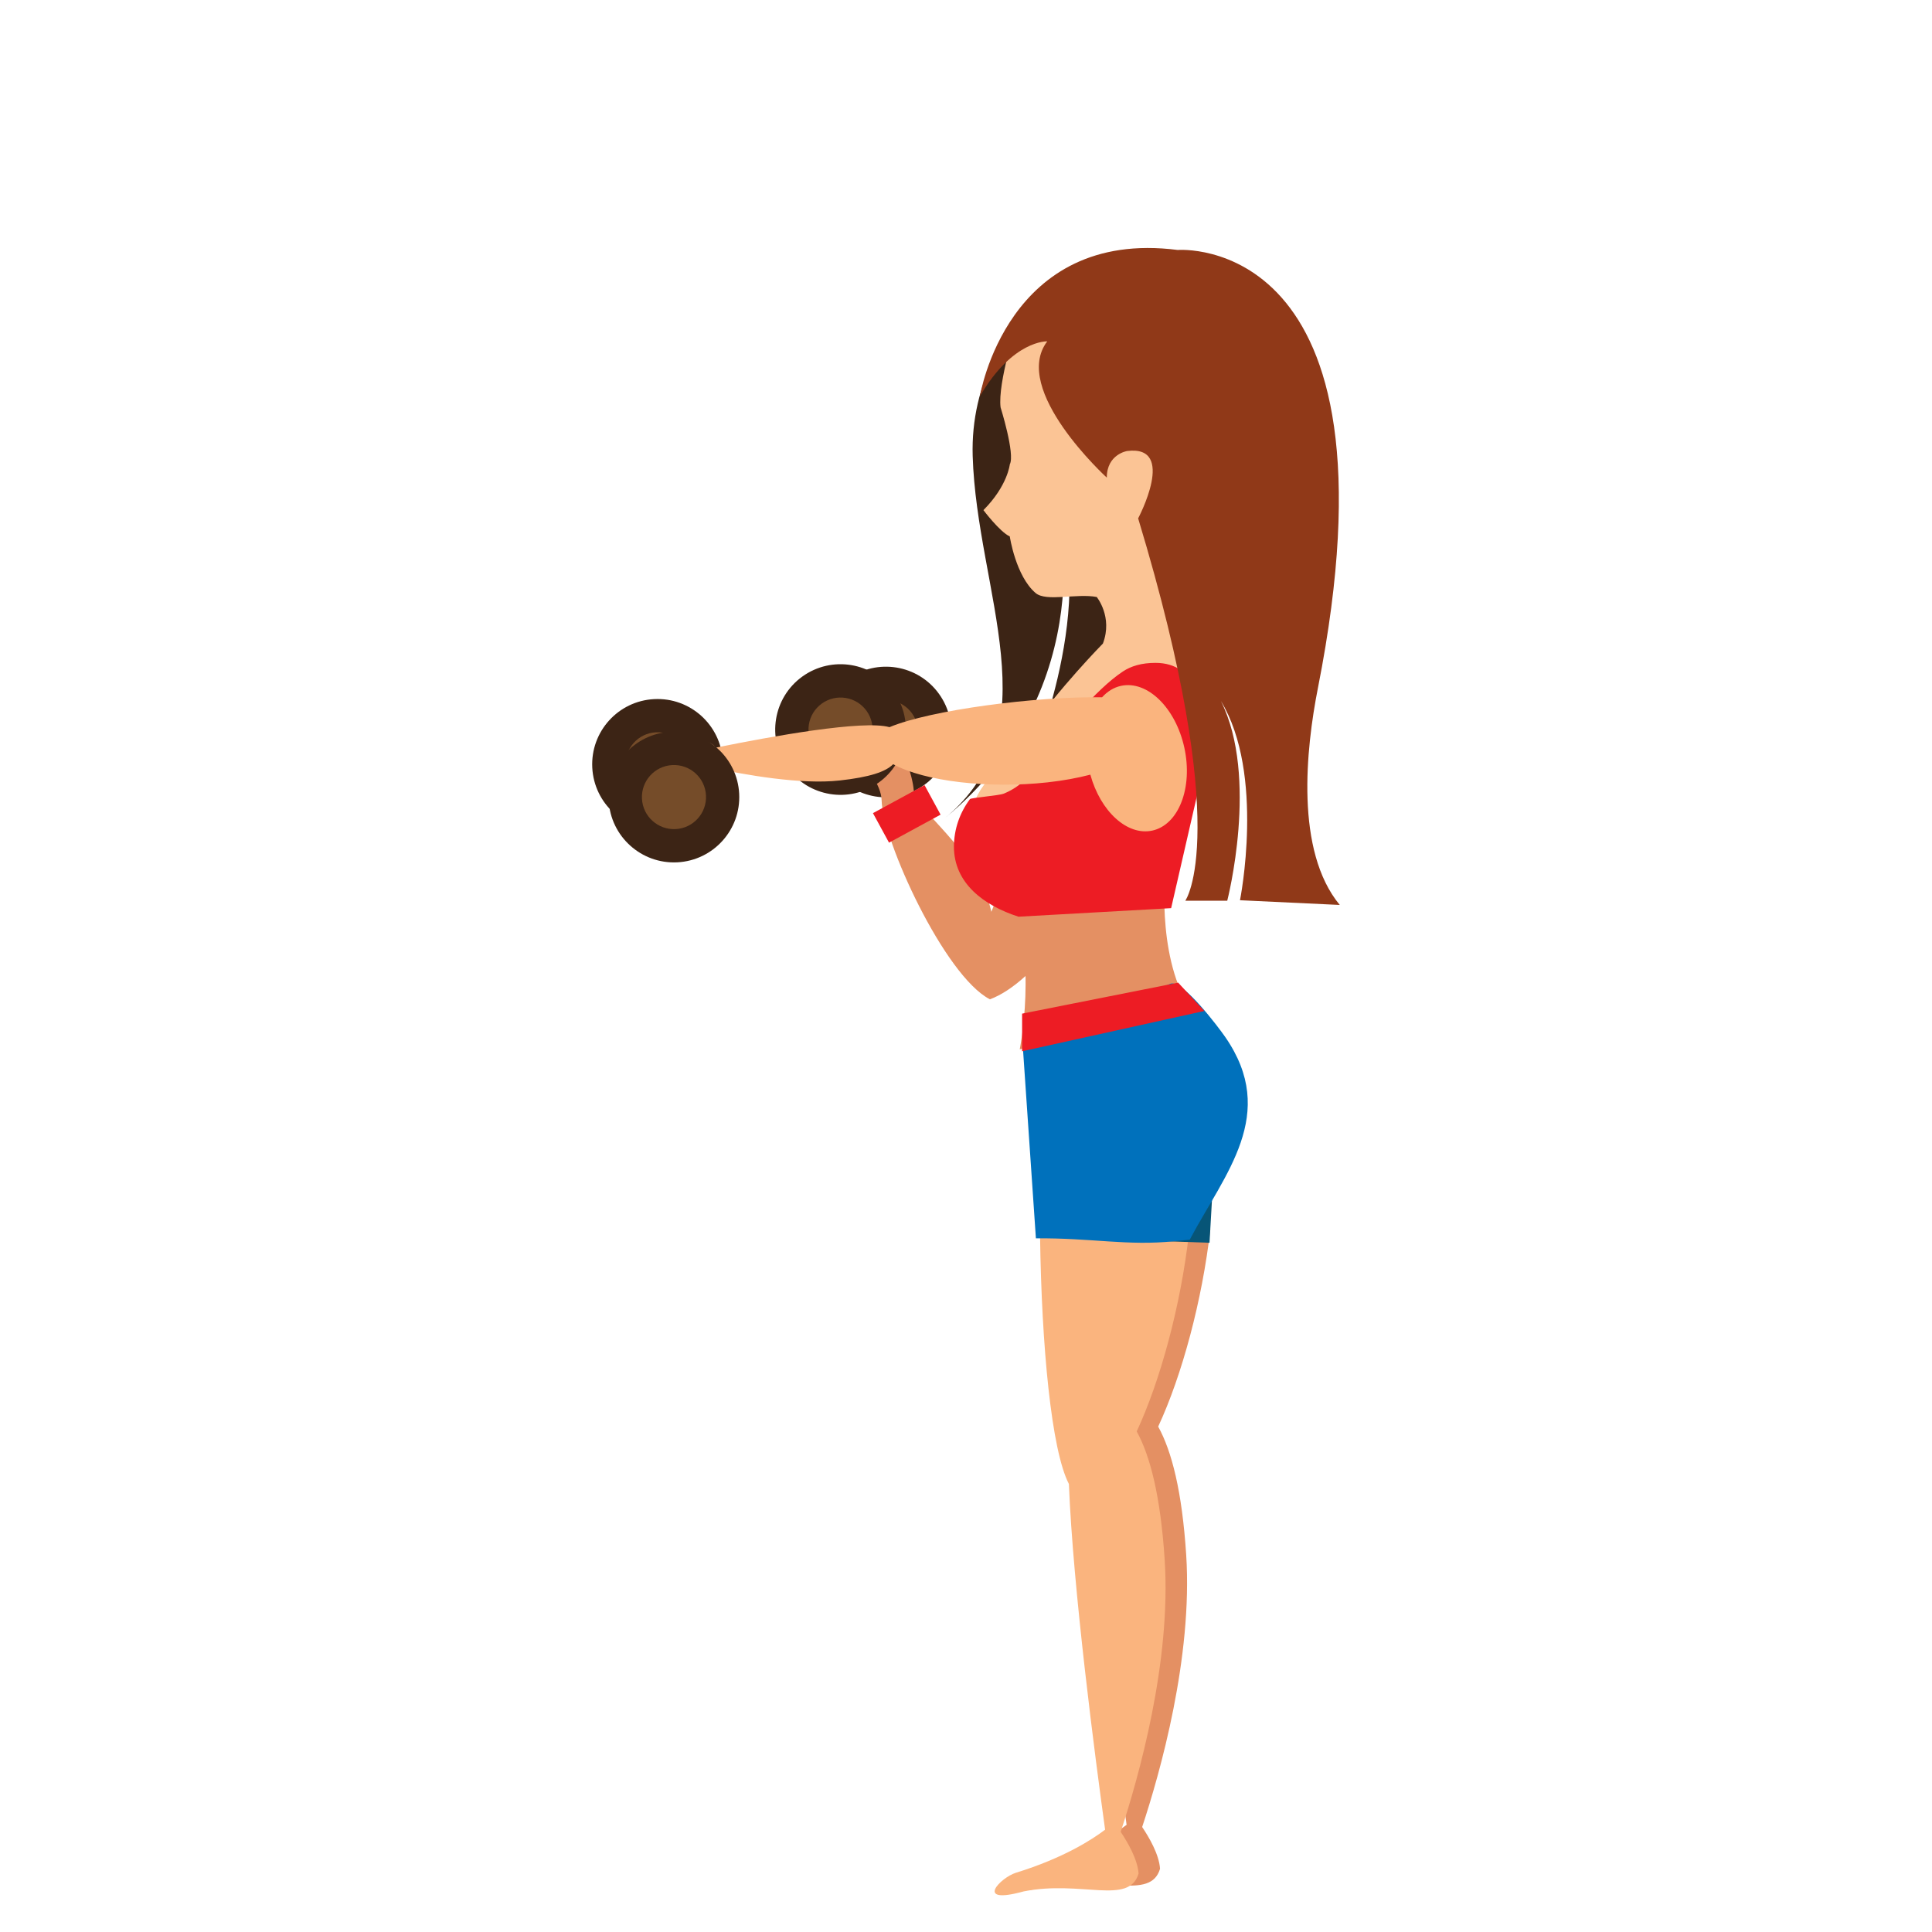 <?xml version="1.0" encoding="utf-8"?>
<!-- Generator: Adobe Illustrator 23.0.2, SVG Export Plug-In . SVG Version: 6.00 Build 0)  -->
<svg version="1.1" id="Layer_1" xmlns="http://www.w3.org/2000/svg" xmlns:xlink="http://www.w3.org/1999/xlink" x="0px" y="0px"
	 viewBox="0 0 500 500" style="enable-background:new 0 0 500 500;" xml:space="preserve">
<style type="text/css">
	.st0{fill:#3C2415;}
	.st1{fill:#754C29;}
	.st2{fill:#E49063;}
	.st3{fill:#FAB47E;}
	.st4{fill:#075577;}
	.st5{fill:#FBC495;}
	.st6{fill:#0071BC;}
	.st7{fill:#ED1C24;}
	.st8{fill:#903918;}
</style>
<g>
	<g>
		<g>
			<g>
				<path class="st0" d="M243.02,179.59c-5.44-7.59-16.01-9.32-23.6-3.88c-7.58,5.44-9.32,16-3.88,23.59
					c5.44,7.58,16.01,9.32,23.6,3.88C246.74,197.74,248.47,187.18,243.02,179.59z"/>
				<path class="st1" d="M236.03,184.62c-2.67-3.73-7.86-4.57-11.57-1.9c-3.72,2.66-4.58,7.85-1.9,11.57
					c2.67,3.72,7.85,4.57,11.57,1.91C237.84,193.52,238.7,188.34,236.03,184.62z"/>
			</g>
			<path class="st2" d="M286.37,224.72c-5.85,9.78-18.19,29.46-30.18,33.9c-11.79-6.07-27.8-41.22-28.03-51.53
				c-0.22-8.23-16.13-18.53-8.08-26.14c7.42-6.99,17.18,20.41,16.35,24.55c3.35,6.4,16.87,15.64,20.13,30.47
				c2.51-6.03,6.56-17.18,10.59-23.92c13.7-22.89,20.48-25.39,27.36-22.16C301.38,193.12,300.07,201.82,286.37,224.72z"/>
			<g>
				<path class="st0" d="M231.27,178.95c-5.45-7.59-16.01-9.32-23.6-3.88c-7.58,5.44-9.32,16.01-3.88,23.59
					c5.45,7.59,16.02,9.32,23.6,3.88C234.97,197.11,236.71,186.54,231.27,178.95z"/>
				<path class="st1" d="M224.27,183.98c-2.67-3.72-7.85-4.57-11.58-1.9c-3.72,2.67-4.57,7.86-1.91,11.58
					c2.68,3.71,7.86,4.57,11.58,1.9C226.09,192.88,226.94,187.7,224.27,183.98z"/>
			</g>
		</g>
		<path class="st2" d="M268.47,483.41c12.3-3.8,19.69-8.57,23.09-11.15c-2.54-18.42-8.31-62.36-9.37-89.46
			c-4.53-8.71-7.05-35.75-7.45-63.84c4,0.14,8.04,0.22,12.11,0.22c8.99,0,17.8-0.37,26.39-1.06c-2.11,18.49-7.35,37.84-13.5,51.08
			c3.51,6.37,6.18,16.74,7.25,33.23c1.71,26.53-6.78,56.44-11.4,70.4c1.81,2.69,4.39,7.12,4.63,10.81
			c-2.48,8.3-14.81,1.63-29.77,4.62C257.47,491.84,264.52,484.65,268.47,483.41z"/>
		<path class="st3" d="M262.91,484.67c12.3-3.8,19.69-8.56,23.09-11.15c-2.54-18.42-8.31-62.37-9.37-89.47
			c-4.54-8.71-7.06-35.75-7.46-63.83c4,0.15,8.04,0.22,12.12,0.22c8.99,0,17.8-0.37,26.39-1.06c-2.11,18.49-7.35,37.83-13.5,51.07
			c3.5,6.37,6.17,16.75,7.24,33.23c1.72,26.52-6.78,56.44-11.39,70.4c1.81,2.7,4.39,7.12,4.63,10.8c-2.48,8.3-14.81,1.63-29.76,4.62
			C251.91,493.08,258.95,485.9,262.91,484.67z"/>
		<polygon class="st4" points="313.02,321.63 301.52,321.22 313.99,304.79 		"/>
		<path class="st0" d="M302.49,89.01c0,0-7.87,91.74-36.49,110.23c0,0,18.02-40.32,7.53-68.95c0,0,12.64,47.15-29.18,81.61
			c28.28-23.31,8.44-58.69,7.38-93.91c-0.56-18.88,8.61-34.6,21.14-44.06C272.87,73.93,290.48,63.94,302.49,89.01z"/>
		<path class="st5" d="M302.61,209.78c0,0-50.25,16.91-50.77,0.67c-0.21-6.81,7.97-11.93,13.97-20.53
			c8.32-11.91,19.62-23.37,19.62-23.37c2.62-6.9-1.6-12.05-1.6-12.05c-5.18-0.99-13.07,1.31-15.81-1.02
			c-5.17-4.4-6.69-14.65-6.69-14.65c-2.58-1.18-6.82-6.81-6.82-6.81c6.27-6.29,6.83-11.85,6.83-11.85
			c1.4-2.66-2.39-14.74-2.39-14.74c-0.79-6.35,4.2-21.71,4.2-21.71s27.66-29.44,47.33,16.57L302.61,209.78z"/>
		<path class="st2" d="M301.54,226.48c0,0-2.32,23.8,8.02,36.71l-45.65,8.36c0,0,4.66-22.71-2.37-41.05L301.54,226.48z"/>
		<path class="st6" d="M264.6,269.37c13.92,0,25.05-9.54,38.4-14.81c3.15-0.91,12.38,11.33,14.1,13.83
			c13.8,19.98-0.08,35.28-9.19,52.42c-1.08,0.16-2.94,0.3-3.99,0.41c-12,1.28-21.39-0.87-35.83-0.74L264.6,269.37z"/>
		<path class="st7" d="M290.6,173.78c2.11-1.4,4.83-2.23,8.44-2.23c10.75,0,13.31,11.12,13.31,23.19l-9.26,40.29l-39.5,2.21
			c-9.01-2.9-16.71-8.69-16.71-18.11c0-4.58,1.54-8.82,4.13-12.31c0.29-0.38,7.48-0.91,8.74-1.42c4.32-1.74,7.22-4.93,9.71-8.56
			C274.42,189.6,283.5,178.48,290.6,173.78z"/>
		<polygon class="st7" points="264.52,272.07 311.68,261.64 304.91,254.31 264.52,262.33 		"/>
		<path class="st8" d="M306.75,233.11c0,0,12.51-17.33-12.2-98.96c0,0,10.14-19.05-2.84-17.43c0,0-5.27,0.81-5.27,6.89
			c0,0-24.94-22.74-15.41-35.27c0,0-8.9-0.41-17.42,14.2c0,0,6.96-43.53,51.17-37.85c0,0,59.64-4.89,36.3,113.35
			c-3.12,15.8-5.93,42.16,5.65,56.16l-25.82-1.22c0,0,6.55-32.67-4.94-51.56c9.9,19.69,1.64,51.69,1.64,51.69H306.75z"/>
		<g>
			<g>
				<path class="st0" d="M153.28,198.68c0.48,9.32,8.42,16.5,17.75,16.02c9.32-0.48,16.5-8.43,16.02-17.75
					c-0.47-9.32-8.42-16.5-17.75-16.02C159.97,181.4,152.8,189.35,153.28,198.68z"/>
				<path class="st1" d="M161.89,198.23c0.23,4.57,4.13,8.09,8.71,7.85c4.57-0.23,8.09-4.13,7.85-8.7c-0.23-4.58-4.14-8.1-8.71-7.86
					C165.17,189.76,161.65,193.66,161.89,198.23z"/>
			</g>
			<path class="st3" d="M169.12,193.6c7.57-2.72,14.53-2.72,16.09-0.1c14.61-2.97,38.2-7.23,44.99-5.31
				c10.58-4.44,37.77-7.99,55.01-7.73c1.36-1.5,3.01-2.55,4.9-2.96c6.84-1.48,14.18,5.72,16.41,16.06
				c2.23,10.34-1.5,19.93-8.33,21.4c-6.48,1.39-13.4-5-16.01-14.48c-3.27,0.85-6.96,1.54-11.05,1.99
				c-15.22,1.68-31.69-0.21-39.99-4.69c-1.93,1.95-5.99,3.34-13.85,4.21c-9.98,1.1-24.31-1.39-33.89-3.48
				c-2.22,2.2-5.99,4.45-10.52,6.08c-7.97,2.86-10.03-0.31-10.03-0.31S161.16,196.46,169.12,193.6z"/>
			<g>
				<path class="st0" d="M157.53,207.15c0.48,9.32,8.43,16.49,17.75,16.02c9.33-0.48,16.5-8.43,16.02-17.75
					c-0.48-9.32-8.43-16.5-17.76-16.02C164.23,189.88,157.06,197.83,157.53,207.15z"/>
				<path class="st1" d="M166.14,206.71c0.23,4.57,4.13,8.09,8.71,7.86c4.58-0.23,8.09-4.14,7.86-8.71
					c-0.23-4.58-4.13-8.09-8.71-7.86C169.42,198.23,165.9,202.13,166.14,206.71z"/>
			</g>
		</g>
	</g>
	<polygon class="st7" points="230.08,218.08 243.42,210.83 239.27,203.19 225.92,210.44 	"/>
</g>
</svg>

